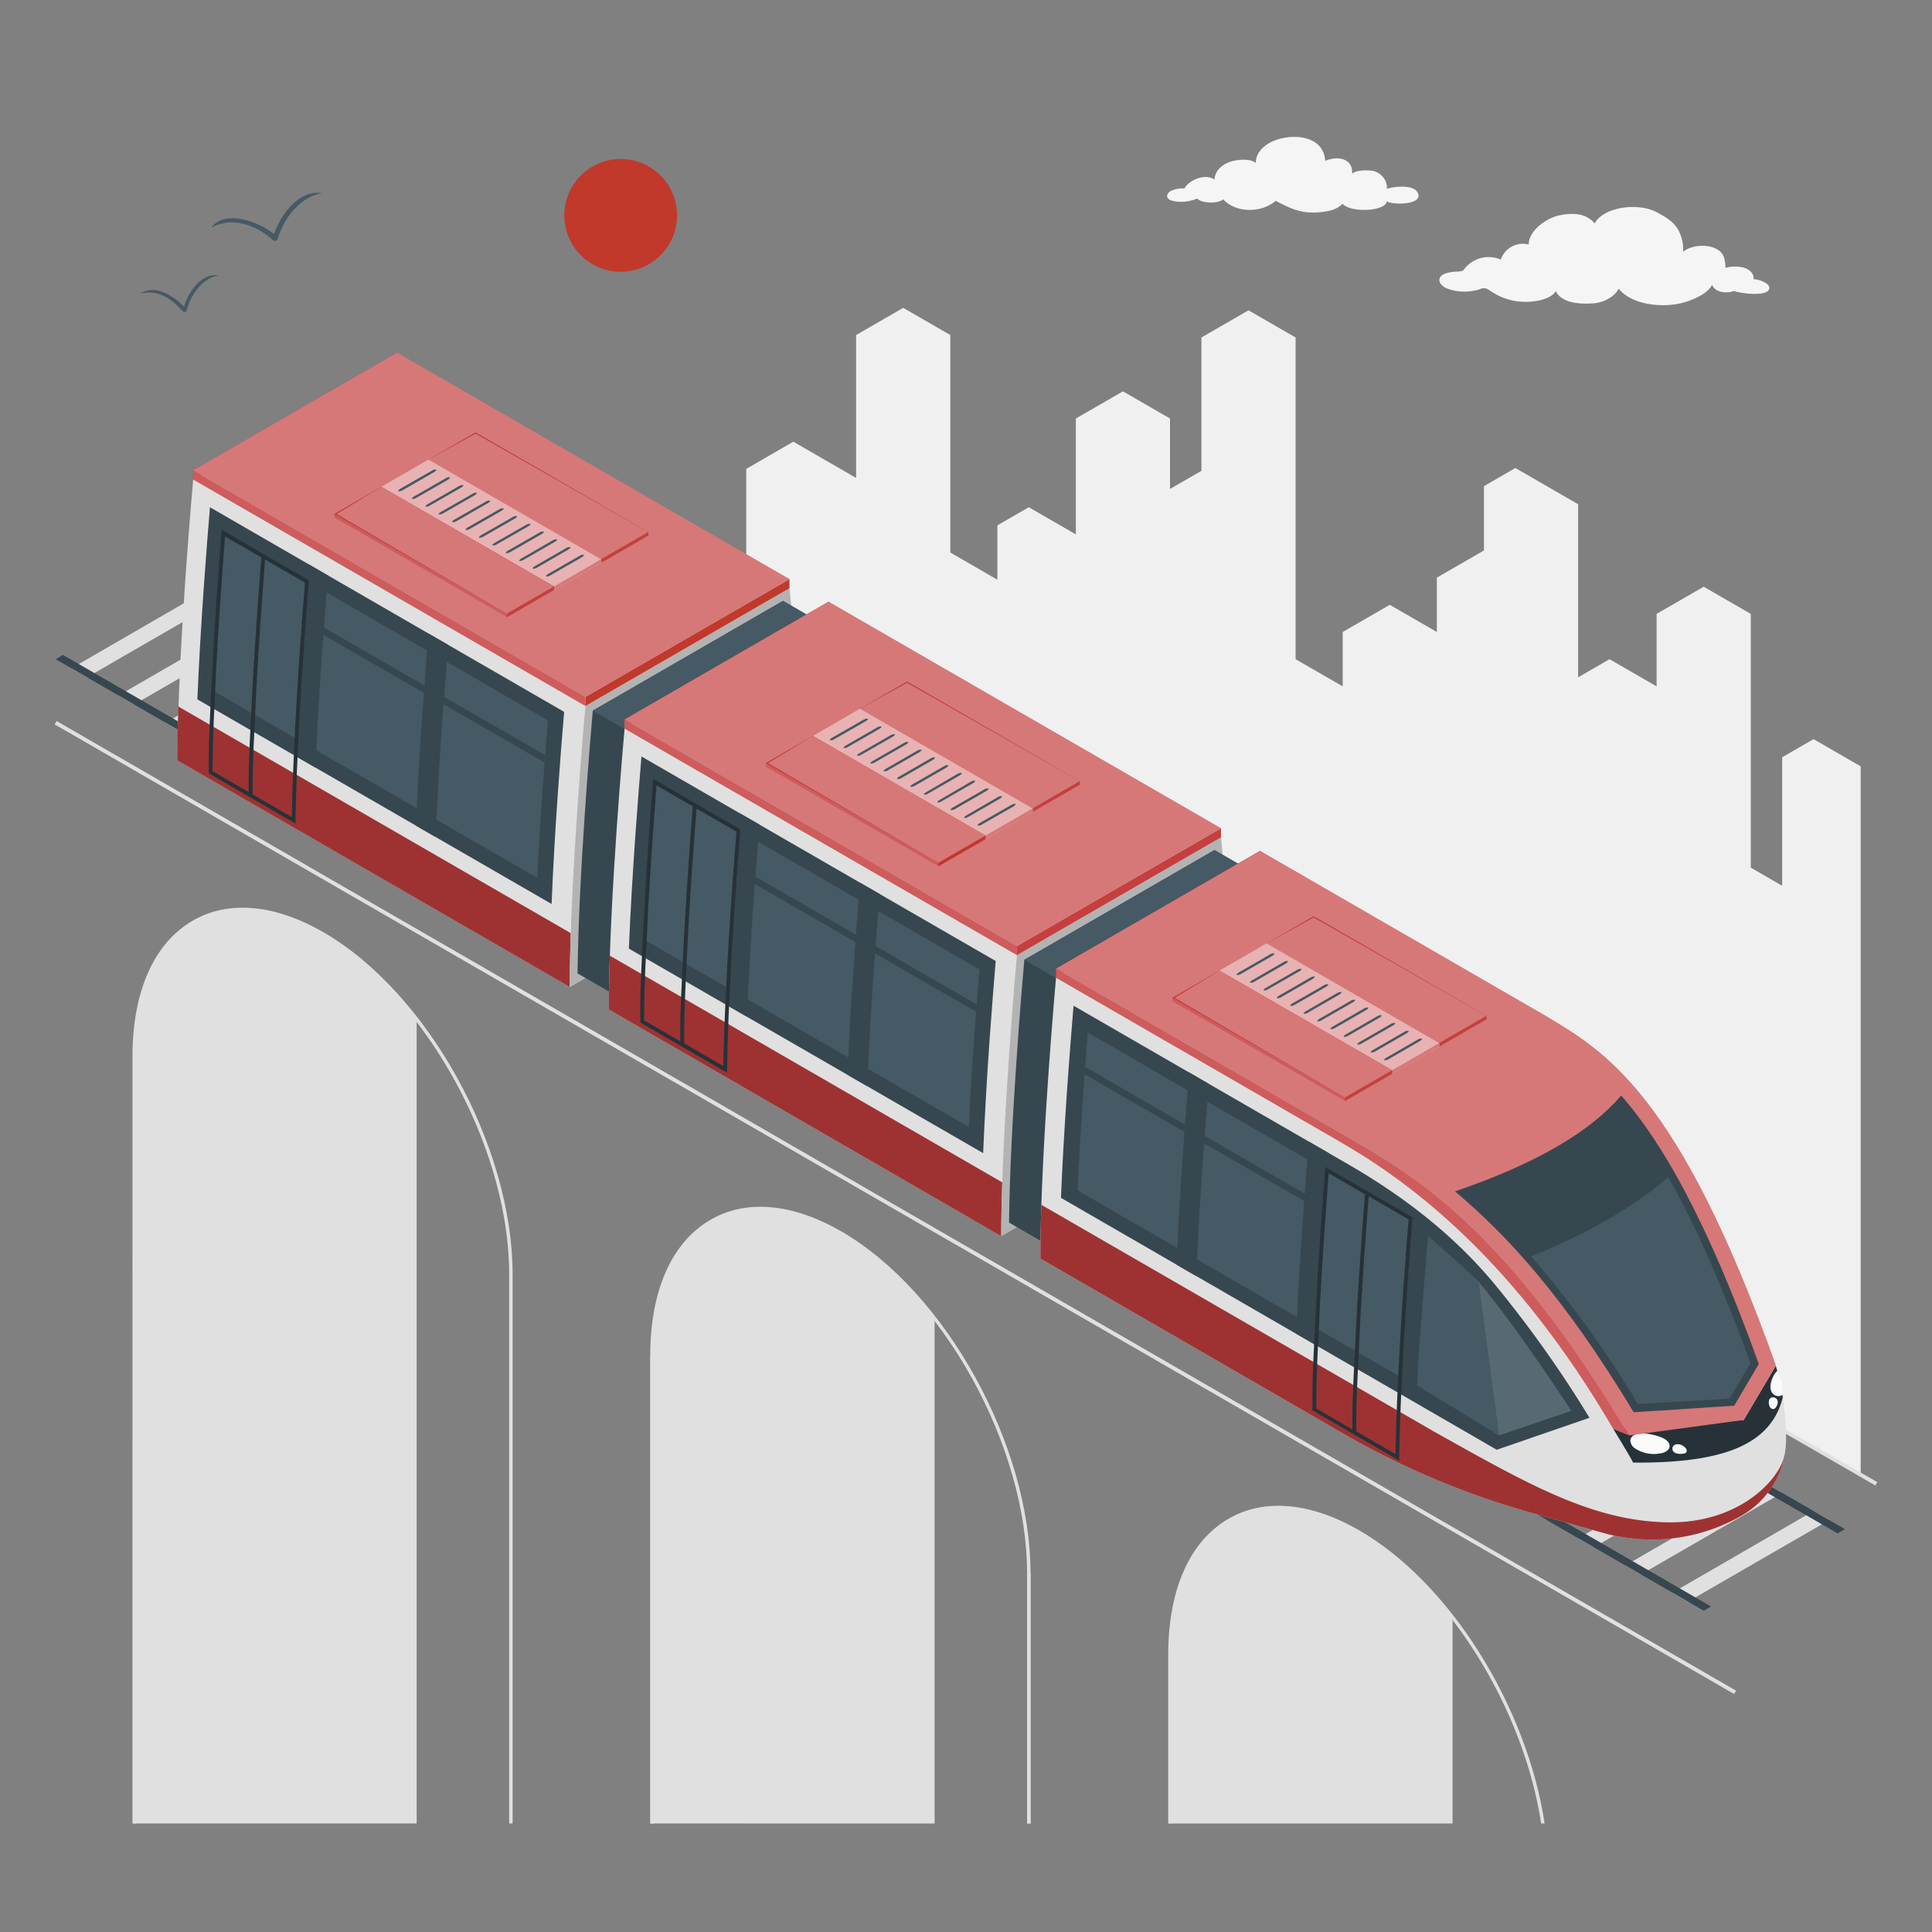 <svg xmlns="http://www.w3.org/2000/svg" viewBox="0 0 500 500"><rect x="0" y="0" width="500" height="500" fill="#808080" stroke="none"/><g id="freepik--City--inject-4"><polygon id="freepik--city--inject-4" points="469.35 191.29 461.22 195.98 461.22 229.23 453.1 224.54 453.1 158.87 440.91 151.84 428.73 158.87 428.73 177.63 416.54 170.6 408.42 175.29 408.42 130.5 392.17 121.12 384.05 125.81 384.05 142.45 371.86 149.49 371.86 163.56 359.67 156.53 347.49 163.56 347.49 177.63 335.3 170.6 335.3 87.34 323.11 80.31 310.93 87.34 310.93 121.85 302.8 126.54 302.8 108.31 290.62 101.28 278.43 108.31 278.43 138.3 266.25 131.27 258.12 135.96 258.12 150.03 245.94 142.99 245.94 86.71 233.75 79.67 221.56 86.71 221.56 123.69 205.31 114.31 193.13 121.35 193.13 215.16 481.54 381.67 481.54 198.33 469.35 191.29" style="fill:#f0f0f0"></polygon></g><g id="freepik--Bridge--inject-4"><g id="freepik--train-tracks--inject-4"><rect x="267.78" y="7.6" width="1" height="501.88" transform="translate(-89.77 361.61) rotate(-60)" style="fill:#e0e0e0"></rect><polygon points="436.86 414.5 473.41 393.39 469.34 391.05 432.83 412.18 436.86 414.5" style="fill:#e0e0e0"></polygon><polygon points="424.67 407.46 461.22 386.36 457.16 384.01 420.64 405.14 424.67 407.46" style="fill:#e0e0e0"></polygon><polygon points="412.48 400.43 449.03 379.32 444.97 376.98 408.46 398.11 412.48 400.43" style="fill:#e0e0e0"></polygon><polygon points="400.3 393.39 436.85 372.29 432.78 369.94 396.27 391.07 400.3 393.39" style="fill:#e0e0e0"></polygon><polygon points="388.11 386.36 424.66 365.25 420.6 362.9 384.08 384.03 388.11 386.36" style="fill:#e0e0e0"></polygon><polygon points="375.92 379.32 412.47 358.21 408.41 355.87 371.9 377 375.92 379.32" style="fill:#e0e0e0"></polygon><polygon points="363.74 372.29 400.29 351.18 396.22 348.83 359.71 369.96 363.74 372.29" style="fill:#e0e0e0"></polygon><polygon points="351.55 365.25 388.1 344.14 384.04 341.8 347.52 362.93 351.55 365.25" style="fill:#e0e0e0"></polygon><polygon points="339.36 358.21 375.91 337.11 371.85 334.76 335.34 355.89 339.36 358.21" style="fill:#e0e0e0"></polygon><polygon points="327.18 351.18 363.73 330.07 359.67 327.73 323.15 348.86 327.18 351.18" style="fill:#e0e0e0"></polygon><polygon points="314.99 344.14 351.54 323.04 347.48 320.69 310.96 341.82 314.99 344.14" style="fill:#e0e0e0"></polygon><polygon points="302.8 337.11 339.35 316 335.29 313.65 298.78 334.78 302.8 337.11" style="fill:#e0e0e0"></polygon><polygon points="290.62 330.07 327.17 308.96 323.11 306.62 286.59 327.75 290.62 330.07" style="fill:#e0e0e0"></polygon><polygon points="278.43 323.04 314.98 301.93 310.92 299.58 274.4 320.71 278.43 323.04" style="fill:#e0e0e0"></polygon><polygon points="266.24 316 302.79 294.89 298.73 292.55 262.22 313.68 266.24 316" style="fill:#e0e0e0"></polygon><polygon points="254.06 308.96 290.61 287.86 286.55 285.51 250.03 306.64 254.06 308.96" style="fill:#e0e0e0"></polygon><polygon points="241.87 301.93 278.42 280.82 274.36 278.48 237.84 299.61 241.87 301.93" style="fill:#e0e0e0"></polygon><polygon points="229.68 294.89 266.23 273.79 262.17 271.44 225.66 292.57 229.68 294.89" style="fill:#e0e0e0"></polygon><polygon points="217.5 287.86 254.05 266.75 249.99 264.4 213.47 285.53 217.5 287.86" style="fill:#e0e0e0"></polygon><polygon points="205.31 280.82 241.86 259.71 237.8 257.37 201.28 278.5 205.31 280.82" style="fill:#e0e0e0"></polygon><polygon points="193.12 273.79 229.67 252.68 225.61 250.33 189.1 271.46 193.12 273.79" style="fill:#e0e0e0"></polygon><polygon points="180.94 266.75 217.49 245.64 213.43 243.3 176.91 264.43 180.94 266.75" style="fill:#e0e0e0"></polygon><polygon points="168.75 259.71 205.3 238.61 201.24 236.26 164.72 257.39 168.75 259.71" style="fill:#e0e0e0"></polygon><polygon points="156.56 252.68 193.11 231.57 189.05 229.23 152.54 250.36 156.56 252.68" style="fill:#e0e0e0"></polygon><polygon points="144.38 245.64 180.93 224.54 176.87 222.19 140.35 243.32 144.38 245.64" style="fill:#e0e0e0"></polygon><polygon points="132.19 238.61 168.74 217.5 164.68 215.16 128.16 236.28 132.19 238.61" style="fill:#e0e0e0"></polygon><polygon points="120 231.57 156.55 210.47 152.49 208.12 115.98 229.25 120 231.57" style="fill:#e0e0e0"></polygon><polygon points="107.82 224.54 144.37 203.43 140.31 201.08 103.79 222.21 107.82 224.54" style="fill:#e0e0e0"></polygon><polygon points="95.63 217.5 132.18 196.39 128.12 194.05 91.6 215.18 95.63 217.5" style="fill:#e0e0e0"></polygon><polygon points="83.44 210.47 119.99 189.36 115.93 187.01 79.42 208.14 83.44 210.47" style="fill:#e0e0e0"></polygon><polygon points="71.26 203.43 107.81 182.32 103.75 179.98 67.23 201.11 71.26 203.43" style="fill:#e0e0e0"></polygon><polygon points="59.07 196.39 95.62 175.29 91.56 172.94 55.04 194.07 59.07 196.39" style="fill:#e0e0e0"></polygon><polygon points="46.88 189.36 83.43 168.25 79.37 165.91 42.86 187.03 46.88 189.36" style="fill:#e0e0e0"></polygon><polygon points="34.7 182.32 71.25 161.22 67.19 158.87 30.67 180 34.7 182.32" style="fill:#e0e0e0"></polygon><polygon points="22.51 175.29 59.06 154.18 55 151.83 18.48 172.96 22.51 175.29" style="fill:#e0e0e0"></polygon><polygon points="440.92 416.85 14.4 170.6 16.29 169.49 442.82 415.75 440.92 416.85" style="fill:#37474f"></polygon><polygon points="475.57 396.84 49.07 150.6 50.96 149.49 477.47 395.74 475.57 396.84" style="fill:#37474f"></polygon><rect x="231.22" y="61.56" width="1" height="501.88" transform="translate(-154.77 356.93) rotate(-60)" style="fill:#e0e0e0"></rect><path d="M107.83,263.74V471.91H34.72V273.51c0-33.14,21.83-47.4,48.75-31.86C92.34,246.77,100.66,254.5,107.83,263.74Z" style="fill:#e0e0e0"></path><path d="M241.87,471.92V341.14c-7.17-9.24-15.49-17-24.36-22.09-26.92-15.54-48.75-1.28-48.75,31.86v121Z" style="fill:#e0e0e0"></path><path d="M375.92,471.92V418.56c-7.17-9.24-15.49-17-24.36-22.09-26.92-15.54-48.75-1.28-48.75,31.86v43.59Z" style="fill:#e0e0e0"></path><path d="M169.21,471.92v-121c0-16.35,5.54-28.92,15.18-34.49,8.92-5.15,20.61-4.08,32.9,3,26.75,15.44,48.52,54.81,48.52,87.75v64.73h.89V407.19c0-33.22-22-72.94-49-88.53-12.59-7.26-24.58-8.33-33.79-3-10.08,5.81-15.63,18.33-15.63,35.26v121Z" style="fill:#e0e0e0"></path><path d="M303.25,471.92V428.29c0-16.34,5.54-28.91,15.18-34.48,8.93-5.16,20.61-4.08,32.9,3,23.39,13.51,43,45.3,47.52,75.1h.9c-4.56-30.09-24.34-62.22-48-75.87-12.58-7.26-24.59-8.33-33.79-3-10.08,5.82-15.63,18.34-15.63,35.26v43.63Z" style="fill:#e0e0e0"></path><path d="M132.66,329.79V471.91h-.89V329.79c0-21.9-9.62-46.64-23.94-65.3-7.21-9.41-15.61-17.28-24.58-22.45-12.3-7.1-24-8.17-32.9-3-9.65,5.57-15.18,18.14-15.18,34.49v198.4h-.89V273.51c0-16.92,5.55-29.44,15.62-35.26,9.21-5.32,21.21-4.25,33.79,3C110.69,256.86,132.66,296.57,132.66,329.79Z" style="fill:#e0e0e0"></path><rect x="265.81" y="407.19" width="0.89" height="64.72" style="fill:#e0e0e0"></rect><rect x="168.33" y="350.91" width="0.89" height="121.01" style="fill:#e0e0e0"></rect></g></g><g id="freepik--Sun--inject-4"><circle id="freepik--sun--inject-4" cx="160.63" cy="55.74" r="14.59" style="fill:#c0392b"></circle></g><g id="freepik--Birds--inject-4"><g id="freepik--birds--inject-4"><path d="M83.28,50c-5.33-.89-10,4.29-12.41,10.56-4-3.33-12.78-6.37-16.19-1.64,5.29-3,11.7-.66,15.89,3.17.29.23,1.06.43,1.25-.18C74,55,78.63,50.75,83.28,50Z" style="fill:#455a64"></path><path d="M56.59,71.34c-4.07-1-7.88,4-8.94,8-2.89-2.82-7.53-5.9-11.37-3.34,4.72-1.15,8,1.29,11,4.51.21.2.86.42,1-.06C49.41,75.78,53,71.63,56.59,71.34Z" style="fill:#455a64"></path></g></g><g id="freepik--Clouds--inject-4"><path id="freepik--Cloud--inject-4" d="M325,42.17c0-3.68,4-6.24,8.61-6.67,5.38-.51,9.2,1.89,9.33,6.13,3.52-1.44,7.24-.51,7,3.36.91-1.06,4.34-1,5.57-.73a4.82,4.82,0,0,1,3.07,2.61,3.64,3.64,0,0,1,.32,2c2.05-.67,6.72-1.08,7.89.8,2.08,3.36-6.23,3.46-7.9,2.45-.35,2.61-9.28,3-11.44.63-1.69,1.7-4.11,2.07-6.73,2.23-4.42.26-7.12-1.24-10.57-3-3.74,3.17-10.22,3.23-13.6-.4-.86.81-3.23,1.06-5.13.61-1.25-.3-1.54-.83-1.54-.83a11,11,0,0,1-2.29.69c-2.45.51-7,0-5.09-2.24.65-.75,3-1.22,4-1,1.07-2.1,5.36-4.09,7.82-2.32.09-2.54,2.42-4.53,5.69-5C321.15,41.28,323.79,41.13,325,42.17Z" style="fill:#f5f5f5"></path><path id="freepik--cloud--inject-4" d="M373.88,70.85a10,10,0,0,1,3.32-.55c1.08-.06,1.42-.27,1.63-.49a7.92,7.92,0,0,1,9.56-2.63,6.07,6.07,0,0,1,7.24-3.9c-.05-3.35,4.29-6.85,8.13-7.59s6.89-.32,8.94,2.14c2.33-4.34,11.15-5.4,15.86-3,2.71,1.39,5,2.8,6.1,5.33a10.55,10.55,0,0,1,.93,5c1.89-1.6,5.61-2,8.07-1,2.65,1.08,2.81,3.1,2.9,5.15a9.27,9.27,0,0,1,4.87,0c1.67.53,2.62,1.87,2.37,2.94,1.33,0,4.48,1.09,4.09,2.49-.44,1.57-4.06,1.33-5.42,1.26a25.84,25.84,0,0,1-3.77-.67,5.93,5.93,0,0,1-2,.33c-2.31-.06-3.26-1.07-3.62-1.93-1.17,2.35-5.21,4.07-8.06,4.74-5.36,1.26-12.89.28-16.1-3.77a5.85,5.85,0,0,1-1.62,1.91,9.24,9.24,0,0,1-5,1.9c-2.19.16-8.08.33-9.66-3.19-1.22,2.29-6.48,3.25-10.44,2.6a16.31,16.31,0,0,1-4.43-1.43A26.15,26.15,0,0,1,385.27,75a2.15,2.15,0,0,0-2.18-.19,13,13,0,0,1-8.69-.18C372.2,73.63,371.77,71.75,373.88,70.85Z" style="fill:#f5f5f5"></path></g><g id="freepik--Train--inject-4"><g id="freepik--train--inject-4"><path d="M47.92,193.31c.27-25.34,3.37-61.48,3.94-68l49.22-28.41c.92,9.72,3.66,40.47,3.75,63.57Z" style="fill:#455a64"></path><path d="M204.32,152.22,102.77,93.59,50,124.08s-4.06,44.56-4.06,72.7l101.55,58.63,60.93-35.18C208.38,192.09,204.32,152.22,204.32,152.22Z" style="fill:#e0e0e0"></path><path d="M147.71,241.5c-.16,4.88-.26,9.59-.26,13.91L45.9,196.78c0-4.32.1-9,.26-13.92Z" style="fill:#C53F3F"></path><path d="M147.71,241.5c-.16,4.88-.26,9.59-.26,13.91L45.9,196.78c0-4.32.1-9,.26-13.92Z" style="opacity:0.2"></path><path d="M151.51,182.71l52.81-30.49s4.06,39.87,4.06,68l-60.93,35.18C147.45,227.27,151.51,182.71,151.51,182.71Z" style="fill:#e0e0e0"></path><path d="M151.51,182.71l52.81-30.49s4.06,39.87,4.06,68l-60.93,35.18C147.45,227.27,151.51,182.71,151.51,182.71Z" style="opacity:0.2"></path><polygon points="151.51 182.71 151.51 180.36 204.32 149.88 204.32 152.22 151.51 182.71" style="fill:#c0392b"></polygon><polygon points="49.96 124.08 49.96 121.73 102.77 91.25 102.77 93.59 49.96 124.08" style="fill:#C53F3F"></polygon><polygon points="151.51 180.36 49.96 121.73 102.77 91.25 204.32 149.88 151.51 180.36" style="fill:#C53F3F"></polygon><polygon points="151.51 180.36 49.96 121.73 102.77 91.25 204.32 149.88 151.51 180.36" style="fill:#fff;opacity:0.3"></polygon><polygon points="151.51 180.36 151.51 182.71 49.96 124.08 49.96 121.73 151.51 180.36" style="fill:#C53F3F"></polygon><polygon points="151.51 180.36 151.51 182.71 49.96 124.08 49.96 121.73 151.51 180.36" style="fill:#fff;opacity:0.15"></polygon><path d="M146,184.23c-.77,9-2.46,30.1-3.25,49.72L51.08,181c.82-19.84,2.53-41.12,3.26-49.72Z" style="fill:#37474f"></path><path d="M55.18,178.77c.68-15.23,1.84-31,2.63-40.85l84,48.5c-.7,8.42-2,24.46-2.75,40.77Z" style="fill:#455a64"></path><path d="M76.55,195.72l5.1,2.94c.81-19.76,2.51-41,3.25-49.71L79.81,146C79.07,154.71,77.36,175.94,76.55,195.72Z" style="fill:#37474f"></path><path d="M107.65,213.68l5.09,2.94c.81-19.77,2.52-41,3.26-49.72L110.91,164C110.17,172.67,108.46,193.9,107.65,213.68Z" style="fill:#37474f"></path><polygon points="82.46 161.6 82.46 163.6 143.39 198.78 143.39 196.78 82.46 161.6" style="fill:#37474f"></polygon><path d="M57.38,137.09l-.07.79c-.67,8.43-1.92,25-2.63,40.87-.69,12.9-.67,16-.65,19.3,0,.58,0,1.16,0,1.81v.28l22.45,13v-.85c0-.1.14-9.87.75-21,.7-14.91,1.85-30.41,2.69-40.79l0-.31Zm-2.35,61c0-3.28,0-6.37.65-19.25h0c.69-15.41,1.88-31.4,2.57-40l9.38,5.42C67,152.69,65.72,169,65,184.72c-.69,12.91-.67,16-.65,19.3,0,.31,0,.63,0,.95L55,199.57C55,199,55,198.54,55,198.05Zm21.22-6.86c-.5,9.29-.68,17.61-.73,20.23l-10.14-5.87c0-.53,0-1,0-1.53,0-3.28,0-6.37.65-19.26.69-15.43,1.88-31.41,2.57-40l10.33,6C78.08,161.07,76.94,176.42,76.25,191.19Z" style="fill:#263238"></path><polygon points="167.76 137.71 123.08 111.91 110.89 118.95 110.89 119.83 155.57 145.63 167.76 138.59 167.76 137.71" style="fill:#C53F3F"></polygon><polygon points="110.89 118.95 155.57 144.75 167.76 137.71 123.08 111.91 110.89 118.95" style="fill:#C53F3F"></polygon><polygon points="110.89 118.95 155.57 144.75 167.76 137.71 123.08 112.23 110.89 118.95" style="fill:#fff;opacity:0.3"></polygon><polygon points="110.89 118.95 155.57 144.75 155.57 145.63 110.89 119.83 110.89 118.95" style="opacity:0.15"></polygon><polygon points="155.57 144.75 167.76 137.71 167.76 138.59 155.57 145.63 155.57 144.75" style="fill:#C53F3F"></polygon><polygon points="155.57 144.76 110.89 118.96 98.71 126 98.71 128.34 143.39 152.67 155.57 145.64 155.57 144.76" style="fill:#ebebeb"></polygon><polygon points="98.71 126 143.39 151.8 155.57 144.76 110.89 118.96 98.71 126" style="fill:#C53F3F"></polygon><polygon points="98.71 126 143.39 151.8 155.57 144.76 110.89 118.96 98.71 126" style="fill:#fff;opacity:0.6"></polygon><polygon points="143.39 151.8 155.57 144.76 155.57 145.64 143.39 152.67 143.39 151.8" style="fill:#C53F3F"></polygon><polygon points="143.39 151.8 155.57 144.76 155.57 145.64 143.39 152.67 143.39 151.8" style="fill:#fff;opacity:0.3"></polygon><polygon points="143.39 151.78 98.7 125.99 86.52 133.02 86.52 133.9 131.2 159.7 143.39 152.66 143.39 151.78" style="fill:#C53F3F"></polygon><polygon points="86.52 133.02 131.2 158.82 143.39 151.78 98.7 125.99 86.52 133.02" style="fill:#C53F3F"></polygon><polygon points="87.15 133.02 131.2 158.82 143.39 151.78 98.7 125.99 87.15 133.02" style="fill:#fff;opacity:0.3"></polygon><polygon points="86.52 133.02 131.2 158.82 131.2 159.7 86.52 133.9 86.52 133.02" style="fill:#fff;opacity:0.15"></polygon><polygon points="131.2 158.82 143.39 151.78 143.39 152.66 131.2 159.7 131.2 158.82" style="fill:#C53F3F"></polygon><path d="M142.55,148.84l7.95-4.58c.48-.28.73-.58.56-.68a1.77,1.77,0,0,0-1.18.33l-7.95,4.58c-.48.28-.73.58-.55.68S142.08,149.12,142.55,148.84Z" style="fill:#455a64"></path><path d="M139.08,146.84l7.95-4.58c.48-.28.73-.58.56-.68a1.74,1.74,0,0,0-1.18.32l-7.95,4.59c-.48.27-.73.57-.56.67A1.69,1.69,0,0,0,139.08,146.84Z" style="fill:#455a64"></path><path d="M135.61,144.83l7.95-4.58c.48-.28.73-.58.55-.68a1.78,1.78,0,0,0-1.18.33L135,144.48c-.48.28-.73.58-.56.68A1.77,1.77,0,0,0,135.61,144.83Z" style="fill:#455a64"></path><path d="M132.14,142.83l8-4.59c.48-.27.73-.57.55-.67a1.7,1.7,0,0,0-1.18.32l-8,4.58c-.47.28-.72.58-.55.68S131.66,143.1,132.14,142.83Z" style="fill:#455a64"></path><path d="M128.67,140.82l8-4.58c.48-.28.72-.58.55-.68s-.7.05-1.18.33l-8,4.58c-.48.28-.72.58-.55.68A1.78,1.78,0,0,0,128.67,140.82Z" style="fill:#455a64"></path><path d="M125.2,138.82l8-4.59c.48-.27.72-.58.55-.67a1.7,1.7,0,0,0-1.18.32l-8,4.58c-.48.28-.73.58-.55.68S124.72,139.09,125.2,138.82Z" style="fill:#455a64"></path><path d="M121.73,136.81l8-4.58c.47-.28.72-.58.55-.68a1.75,1.75,0,0,0-1.18.32l-8,4.59c-.48.27-.73.58-.55.67A1.7,1.7,0,0,0,121.73,136.81Z" style="fill:#455a64"></path><path d="M118.25,134.81l8-4.59c.48-.27.73-.58.56-.67a1.69,1.69,0,0,0-1.18.32l-8,4.58c-.48.28-.73.58-.56.68A1.74,1.74,0,0,0,118.25,134.81Z" style="fill:#455a64"></path><path d="M114.78,132.8l8-4.58c.48-.28.73-.58.55-.68s-.7,0-1.17.32l-8,4.59c-.48.27-.73.58-.56.67A1.69,1.69,0,0,0,114.78,132.8Z" style="fill:#455a64"></path><path d="M111.31,130.8l8-4.59c.48-.27.73-.58.55-.67a1.7,1.7,0,0,0-1.18.32l-7.95,4.58c-.47.28-.72.58-.55.68S110.83,131.07,111.31,130.8Z" style="fill:#455a64"></path><path d="M107.84,128.79l8-4.58c.48-.28.72-.58.55-.68s-.7,0-1.18.32l-8,4.59c-.48.27-.72.58-.55.67A1.7,1.7,0,0,0,107.84,128.79Z" style="fill:#455a64"></path><path d="M104.37,126.78l7.95-4.58c.48-.28.72-.58.55-.68a1.78,1.78,0,0,0-1.18.33l-8,4.58c-.48.28-.73.58-.55.68S103.89,127.06,104.37,126.78Z" style="fill:#455a64"></path><path d="M216.5,224.93c-.09-23.1-2.83-53.85-3.75-63.57l-10.12-5.85-49.22,28.41c-.57,6.54-3.67,42.68-3.94,68l10.12,5.84Z" style="fill:#37474f"></path><polygon points="153.41 183.92 163.53 189.77 212.75 161.36 202.63 155.51 153.41 183.92" style="fill:#455a64"></polygon><path d="M159.59,257.78c.28-25.33,3.37-61.47,3.95-68l49.21-28.41c.92,9.72,3.66,40.47,3.75,63.57Z" style="fill:#263238"></path><path d="M159.59,257.78c.28-25.33,3.37-61.47,3.95-68l49.21-28.42c.92,9.73,3.66,40.48,3.75,63.58Z" style="fill:#455a64"></path><path d="M316,216.7,214.44,158.07l-52.8,30.49s-4.07,44.56-4.07,72.7l101.55,58.63,60.93-35.18C320.05,256.57,316,216.7,316,216.7Z" style="fill:#e0e0e0"></path><path d="M259.38,306c-.16,4.88-.26,9.59-.26,13.91L157.57,261.26c0-4.32.1-9,.26-13.92Z" style="fill:#C53F3F"></path><path d="M259.38,306c-.16,4.88-.26,9.59-.26,13.91L157.57,261.26c0-4.32.1-9,.26-13.92Z" style="opacity:0.2"></path><path d="M263.18,247.19,316,216.7s4.06,39.87,4.06,68l-60.93,35.18C259.12,291.75,263.18,247.19,263.18,247.19Z" style="fill:#e0e0e0"></path><path d="M263.18,247.19,316,216.7s4.06,39.87,4.06,68l-60.93,35.18C259.12,291.75,263.18,247.19,263.18,247.19Z" style="opacity:0.2"></path><polygon points="263.19 247.19 263.19 244.84 315.99 214.35 315.99 216.7 263.19 247.19" style="fill:#C53F3F"></polygon><polygon points="161.63 188.56 161.63 186.21 214.44 155.72 214.44 158.07 161.63 188.56" style="fill:#C53F3F"></polygon><polygon points="263.19 244.84 161.63 186.21 214.44 155.72 315.99 214.35 263.19 244.84" style="fill:#C53F3F"></polygon><polygon points="263.19 244.84 161.63 186.21 214.44 155.72 315.99 214.35 263.19 244.84" style="fill:#fff;opacity:0.3"></polygon><polygon points="263.19 244.84 263.19 247.19 161.63 188.56 161.63 186.21 263.19 244.84" style="fill:#C53F3F"></polygon><polygon points="263.19 244.84 263.19 247.19 161.63 188.56 161.63 186.21 263.19 244.84" style="fill:#fff;opacity:0.15"></polygon><path d="M257.69,248.71c-.77,9-2.46,30.1-3.25,49.72L162.75,245.5c.82-19.84,2.53-41.12,3.26-49.72Z" style="fill:#37474f"></path><path d="M166.85,243.25c.68-15.23,1.85-31,2.63-40.85l84,48.5c-.7,8.42-2,24.46-2.75,40.77Z" style="fill:#455a64"></path><path d="M188.22,260.2l5.1,2.94c.81-19.77,2.51-41,3.26-49.72l-5.1-2.94C190.74,219.19,189,240.42,188.22,260.2Z" style="fill:#37474f"></path><path d="M219.32,278.16l5.1,2.94c.81-19.77,2.51-41,3.26-49.72l-5.1-2.94C221.84,237.14,220.13,258.37,219.32,278.16Z" style="fill:#37474f"></path><polygon points="194.13 226.08 194.13 228.08 255.06 263.25 255.06 261.26 194.13 226.08" style="fill:#37474f"></polygon><path d="M169.05,201.57l-.06.79c-.68,8.43-1.92,24.95-2.64,40.86-.68,12.91-.66,16-.64,19.31v2.09l22.45,13,0-.86c0-.09.14-9.86.74-21,.7-14.91,1.85-30.41,2.69-40.79l0-.32Zm-2.34,60.95c0-3.27,0-6.37.64-19.25h0c.69-15.41,1.88-31.4,2.57-40l9.38,5.41c-.68,8.52-1.9,24.83-2.61,40.55-.68,12.91-.66,16-.64,19.31v.95l-9.34-5.4Zm21.22-6.85c-.51,9.29-.69,17.61-.74,20.23L177.05,270V268.5c0-3.28,0-6.37.64-19.26.69-15.43,1.88-31.41,2.57-40l10.33,6C189.75,225.55,188.62,240.9,187.93,255.67Z" style="fill:#263238"></path><polygon points="279.43 202.19 234.75 176.39 222.56 183.43 222.56 184.31 267.25 210.1 279.43 203.07 279.43 202.19" style="fill:#C53F3F"></polygon><polygon points="222.56 183.43 267.25 209.23 279.43 202.19 234.75 176.39 222.56 183.43" style="fill:#C53F3F"></polygon><polygon points="222.56 183.43 267.25 209.23 279.43 202.19 234.75 176.71 222.56 183.43" style="fill:#fff;opacity:0.3"></polygon><polygon points="222.56 183.43 267.25 209.23 267.25 210.1 222.56 184.31 222.56 183.43" style="opacity:0.15"></polygon><polygon points="267.25 209.23 279.43 202.19 279.43 203.07 267.25 210.1 267.25 209.23" style="fill:#C53F3F"></polygon><polygon points="267.25 209.24 222.56 183.44 210.38 190.48 210.38 192.82 255.06 217.15 267.25 210.12 267.25 209.24" style="fill:#ebebeb"></polygon><polygon points="210.38 190.48 255.06 216.27 267.25 209.24 222.56 183.44 210.38 190.48" style="fill:#C53F3F"></polygon><polygon points="210.38 190.48 255.06 216.27 267.25 209.24 222.56 183.44 210.38 190.48" style="fill:#fff;opacity:0.6"></polygon><polygon points="255.06 216.27 267.25 209.24 267.25 210.12 255.06 217.15 255.06 216.27" style="fill:#C53F3F"></polygon><polygon points="255.06 216.27 267.25 209.24 267.25 210.12 255.06 217.15 255.06 216.27" style="fill:#fff;opacity:0.3"></polygon><polygon points="255.06 216.26 210.38 190.46 198.19 197.5 198.19 198.38 242.87 224.18 255.06 217.14 255.06 216.26" style="fill:#C53F3F"></polygon><polygon points="198.19 197.5 242.87 223.3 255.06 216.26 210.38 190.46 198.19 197.5" style="fill:#C53F3F"></polygon><polygon points="198.82 197.5 242.87 223.3 255.06 216.26 210.38 190.46 198.82 197.5" style="fill:#fff;opacity:0.3"></polygon><polygon points="198.19 197.5 242.87 223.3 242.87 224.18 198.19 198.38 198.19 197.5" style="fill:#fff;opacity:0.15"></polygon><polygon points="242.87 223.3 255.06 216.26 255.06 217.14 242.87 224.18 242.87 223.3" style="fill:#c0392b"></polygon><path d="M254.23,213.32l8-4.58c.48-.28.72-.58.55-.68s-.7.05-1.18.32l-8,4.59c-.48.27-.72.58-.55.68A1.78,1.78,0,0,0,254.23,213.32Z" style="fill:#455a64"></path><path d="M250.76,211.32l7.95-4.59c.47-.27.72-.58.55-.67a1.7,1.7,0,0,0-1.18.32L250.13,211c-.48.28-.73.58-.55.68S250.28,211.59,250.76,211.32Z" style="fill:#455a64"></path><path d="M247.28,209.31l7.95-4.58c.48-.28.73-.58.56-.68a1.75,1.75,0,0,0-1.18.32l-8,4.59c-.48.27-.73.58-.56.67A1.68,1.68,0,0,0,247.28,209.31Z" style="fill:#455a64"></path><path d="M243.81,207.31l7.95-4.59c.48-.27.73-.58.56-.67a1.68,1.68,0,0,0-1.18.32L243.19,207c-.48.28-.73.58-.56.68A1.75,1.75,0,0,0,243.81,207.31Z" style="fill:#455a64"></path><path d="M240.34,205.3l7.95-4.58c.48-.28.73-.58.55-.68s-.7.05-1.18.32L239.71,205c-.47.27-.72.58-.55.67A1.7,1.7,0,0,0,240.34,205.3Z" style="fill:#455a64"></path><path d="M236.87,203.29l7.95-4.58c.48-.28.73-.58.55-.68a1.78,1.78,0,0,0-1.18.33l-7.95,4.58c-.48.28-.72.58-.55.68S236.39,203.57,236.87,203.29Z" style="fill:#455a64"></path><path d="M233.4,201.29l7.95-4.58c.48-.28.72-.58.55-.68s-.7.05-1.18.32l-7.95,4.59c-.48.27-.72.57-.55.67A1.7,1.7,0,0,0,233.4,201.29Z" style="fill:#455a64"></path><path d="M229.93,199.28l7.95-4.58c.47-.28.72-.58.55-.68a1.78,1.78,0,0,0-1.18.33l-7.95,4.58c-.48.28-.73.58-.55.68A1.78,1.78,0,0,0,229.93,199.28Z" style="fill:#455a64"></path><path d="M226.45,197.28l8-4.59c.48-.27.73-.57.56-.67a1.75,1.75,0,0,0-1.18.32l-7.95,4.59c-.48.27-.73.57-.55.67S226,197.55,226.45,197.28Z" style="fill:#455a64"></path><path d="M223,195.27l8-4.58c.48-.28.73-.58.56-.68a1.76,1.76,0,0,0-1.18.33l-7.95,4.58c-.48.28-.73.58-.56.68A1.77,1.77,0,0,0,223,195.27Z" style="fill:#455a64"></path><path d="M219.51,193.27l8-4.59c.48-.27.73-.58.55-.67a1.7,1.7,0,0,0-1.18.32l-7.94,4.58c-.48.28-.73.58-.56.68A1.75,1.75,0,0,0,219.51,193.27Z" style="fill:#455a64"></path><path d="M216,191.26l8-4.58c.48-.28.73-.58.55-.68s-.7.05-1.18.32l-8,4.59c-.47.27-.72.58-.55.68A1.78,1.78,0,0,0,216,191.26Z" style="fill:#455a64"></path><path d="M328.17,289.41c-.09-23.1-2.82-53.85-3.75-63.58L314.3,220,265.09,248.4c-.58,6.54-3.67,42.68-3.95,68l10.12,5.85Z" style="fill:#37474f"></path><polygon points="265.09 248.4 275.21 254.25 324.42 225.83 314.3 219.99 265.09 248.4" style="fill:#455a64"></polygon><path d="M271.26,322.26c.28-25.33,3.37-61.47,3.95-68l49.21-28.42c.93,9.73,3.66,40.48,3.75,63.58Z" style="fill:#263238"></path><path d="M271.27,322.26c.27-25.33,3.36-61.47,3.94-68l49.21-28.42c.93,9.73,3.66,40.48,3.75,63.58Z" style="fill:#455a64"></path><path d="M462.23,372.35h0a69.22,69.22,0,0,0-6.17-28.54L442.11,313a108.91,108.91,0,0,0-44.75-49.36l-71.25-41.13L273.31,253s-4.06,44.56-4.06,72.7L347.61,371a212,212,0,0,0,49,20.59l18.31,5.12a46.65,46.65,0,0,0,35.9-4.53h0A22.88,22.88,0,0,0,462.23,372.35Z" style="fill:#e0e0e0"></path><path d="M461.38,361.63a69.67,69.67,0,0,0-1.8-8.17l-8.32,14.06-33.72,2.33s4.07,6.63,5.11,8.67C446,378.7,458.3,373.92,461.38,361.63Z" style="fill:#263238"></path><path d="M421.93,372.77a2.66,2.66,0,0,0,1.09,2,9,9,0,0,0,6.83,1.34c1-.17,2.13-.73,2.23-1.74.21-2.19-3.91-3-5.41-3.27S422.18,370.74,421.93,372.77Z" style="fill:#fafafa"></path><path d="M435.68,376.2c.46-.08.67-.22.77-.4a.94.94,0,0,0-.2-1,2.61,2.61,0,0,0-2.51-1,1.11,1.11,0,0,0-.9,1.29C433,376.27,434.68,376.38,435.68,376.2Z" style="fill:#fafafa"></path><path d="M461.29,361a1.92,1.92,0,0,1-2.16-.05c-1.76-1.3-.6-4-.12-4.93a4.7,4.7,0,0,1,.95-1.25C461.3,356.69,461.38,359.4,461.29,361Z" style="fill:#fafafa"></path><path d="M459.54,364.28a.81.81,0,0,1-1.08.27,1.36,1.36,0,0,1-.58-.81c-.2-.83-.18-1.57.36-1.95a1.19,1.19,0,0,1,1.38.12C460.45,362.49,460,363.75,459.54,364.28Z" style="fill:#fafafa"></path><path d="M461.86,376.39c-.86,5.86-11.23,18-30.48,17.59s-35.53-9.61-60.32-23.52L269.51,311.82s0,0,0,0c-.16,4.87-.25,9.57-.25,13.89L347.61,371a212,212,0,0,0,49,20.59l18.31,5.12a46.69,46.69,0,0,0,35.9-4.53h0a22.89,22.89,0,0,0,11.07-15.77Z" style="fill:#C53F3F"></path><path d="M461.86,376.39c-.86,5.86-11.23,18-30.48,17.59s-35.53-9.61-60.32-23.52L269.51,311.82s0,0,0,0c-.16,4.87-.25,9.57-.25,13.89L347.61,371a212,212,0,0,0,49,20.59l18.31,5.12a46.69,46.69,0,0,0,35.9-4.53h0a22.89,22.89,0,0,0,11.07-15.77Z" style="opacity:0.2"></path><polygon points="273.31 253.04 273.31 250.69 326.11 220.2 326.11 222.55 273.31 253.04" style="fill:#C53F3F"></polygon><path d="M399.61,262.66l-73.5-42.46-52.8,30.49,73.5,42.46c18.72,10.77,42.3,23.78,74.8,78.33l29.65-4,8.33-14.07C434.45,282.74,415.28,272,399.61,262.66Z" style="fill:#C53F3F"></path><path d="M399.61,262.66l-73.5-42.46-52.8,30.49,73.5,42.46c18.72,10.77,42.3,23.78,74.8,78.33l29.65-4,8.33-14.07C434.45,282.74,415.28,272,399.61,262.66Z" style="fill:#fff;opacity:0.3"></path><path d="M455.18,353l-6.37,10.79-26,1.71c-18.23-30.19-32.84-45.86-46.25-57.17,21.13-7.22,35.11-15.54,43-24.82C429.88,295.3,441.61,315.24,455.18,353Z" style="fill:#37474f"></path><path d="M453,352.82l-5.4,9.15-23.71,1.4a270.48,270.48,0,0,0-27.62-38.22c13.69-5.56,25.81-12.2,35.49-20.49C438.85,317.19,445.88,333.15,453,352.82Z" style="fill:#455a64"></path><path d="M346.81,293.15v2.35c18.72,10.77,45.29,30.81,70.73,74.35l4.07,1.63C389.11,316.93,365.53,303.92,346.81,293.15Z" style="fill:#C53F3F"></path><path d="M346.81,293.15v2.35c18.72,10.77,45.29,30.81,70.73,74.35l4.07,1.63C389.11,316.93,365.53,303.92,346.81,293.15Z" style="fill:#fff;opacity:0.15"></path><polygon points="346.81 293.15 346.81 295.5 273.31 253.04 273.31 250.69 346.81 293.15" style="fill:#C53F3F"></polygon><polygon points="346.81 293.15 346.81 295.5 273.31 253.04 273.31 250.69 346.81 293.15" style="fill:#fff;opacity:0.15"></polygon><path d="M366.27,363,274.58,310c.82-19.84,2.53-41.12,3.26-49.72l71,41c14.54,8.4,27.75,18.58,38.39,31.58a297.05,297.05,0,0,1,24.12,34.06l-24,8.28Z" style="fill:#37474f"></path><path d="M382.58,331.62s1.12,8,5.36,39.86l18.7-6.36S393.17,344.25,382.58,331.62Z" style="fill:#455a64"></path><path d="M382.58,331.62s1.12,8,5.36,39.86l18.7-6.36S393.17,344.25,382.58,331.62Z" style="fill:#fff;opacity:0.1"></path><path d="M382.58,331.62c-3.38-3.38-13-11.73-13-11.73s-2.52,29.46-2.83,38.68l21.21,12.91Z" style="fill:#455a64"></path><path d="M278.89,308.08c.68-15.23,1.84-31,2.62-40.85l84,48.51c-.71,8.42-2,24.45-2.76,40.77Z" style="fill:#455a64"></path><path d="M335.47,345.18l5.09,2.94c.81-19.77,2.52-41,3.26-49.72l-5.09-2.94C338,304.17,336.28,325.4,335.47,345.18Z" style="fill:#37474f"></path><path d="M304.49,327.31l5.1,2.94c.81-19.76,2.52-41,3.26-49.71l-5.09-3C307,286.3,305.31,307.53,304.49,327.31Z" style="fill:#37474f"></path><polygon points="280.1 275.68 280.1 277.68 341.03 312.86 341.03 310.86 280.1 275.68" style="fill:#37474f"></polygon><path d="M343,302l-.06.78c-.68,8.44-1.92,25-2.63,40.87-.69,12.91-.67,16-.65,19.31,0,.57,0,1.16,0,1.8V365l22.45,13v-.86c0-.1.14-9.86.75-21,.7-14.92,1.85-30.42,2.69-40.8l0-.31Zm-2.34,60.95c0-3.28,0-6.37.65-19.25h0c.69-15.42,1.88-31.41,2.56-40.05l9.39,5.42c-.69,8.52-1.91,24.83-2.61,40.55-.69,12.91-.67,16-.65,19.31,0,.31,0,.62,0,1l-9.34-5.41C340.66,363.91,340.66,363.41,340.65,362.92Zm21.22-6.85c-.51,9.29-.69,17.61-.73,20.23L351,370.43c0-.54,0-1.05,0-1.54,0-3.27,0-6.37.65-19.25.69-15.43,1.88-31.41,2.56-40.05l10.34,6C363.7,325.94,362.56,341.29,361.87,356.07Z" style="fill:#263238"></path><polygon points="384.66 262.92 339.97 237.13 327.79 244.16 327.79 245.04 372.47 270.84 384.66 263.8 384.66 262.92" style="fill:#C53F3F"></polygon><polygon points="327.79 244.16 372.47 269.96 384.66 262.92 339.97 237.13 327.79 244.16" style="fill:#C53F3F"></polygon><polygon points="327.79 244.16 372.47 269.96 384.66 262.92 339.97 237.45 327.79 244.16" style="fill:#fff;opacity:0.3"></polygon><polygon points="327.79 244.16 372.47 269.96 372.47 270.84 327.79 245.04 327.79 244.16" style="opacity:0.15"></polygon><polygon points="372.47 269.96 384.66 262.92 384.66 263.8 372.47 270.84 372.47 269.96" style="fill:#C53F3F"></polygon><polygon points="372.47 269.97 327.79 244.17 315.6 251.21 315.6 253.56 360.28 277.88 372.47 270.85 372.47 269.97" style="fill:#ebebeb"></polygon><polygon points="315.6 251.21 360.28 277.01 372.47 269.97 327.79 244.17 315.6 251.21" style="fill:#C53F3F"></polygon><polygon points="315.6 251.21 360.28 277.01 372.47 269.97 327.79 244.17 315.6 251.21" style="fill:#fff;opacity:0.6"></polygon><polygon points="360.28 277.01 372.47 269.97 372.47 270.85 360.28 277.88 360.28 277.01" style="fill:#C53F3F"></polygon><polygon points="360.28 277.01 372.47 269.97 372.47 270.85 360.28 277.88 360.28 277.01" style="fill:#fff;opacity:0.3"></polygon><polygon points="360.29 277 315.6 251.2 303.42 258.23 303.42 259.11 348.1 284.91 360.29 277.87 360.29 277" style="fill:#C53F3F"></polygon><polygon points="303.42 258.23 348.1 284.03 360.29 277 315.6 251.2 303.42 258.23" style="fill:#C53F3F"></polygon><polygon points="304.04 258.23 348.1 284.03 360.29 277 315.6 251.2 304.04 258.23" style="fill:#fff;opacity:0.3"></polygon><polygon points="303.42 258.23 348.1 284.03 348.1 284.91 303.42 259.11 303.42 258.23" style="fill:#fff;opacity:0.15"></polygon><polygon points="348.1 284.03 360.29 277 360.29 277.87 348.1 284.91 348.1 284.03" style="fill:#C53F3F"></polygon><path d="M359.45,274.06l7.95-4.59c.48-.28.73-.58.55-.68a1.78,1.78,0,0,0-1.18.33l-7.94,4.58c-.48.28-.73.58-.56.68A1.75,1.75,0,0,0,359.45,274.06Z" style="fill:#455a64"></path><path d="M356,272.05l7.95-4.58c.48-.28.73-.58.55-.68s-.7,0-1.18.32l-7.95,4.59c-.47.27-.72.57-.55.67A1.7,1.7,0,0,0,356,272.05Z" style="fill:#455a64"></path><path d="M352.51,270l7.95-4.58c.48-.28.72-.58.55-.68a1.78,1.78,0,0,0-1.18.33l-7.95,4.58c-.48.28-.72.58-.55.68A1.78,1.78,0,0,0,352.51,270Z" style="fill:#455a64"></path><path d="M349,268l7.95-4.59c.48-.27.72-.57.55-.67s-.7.05-1.18.32l-7.95,4.59c-.48.27-.73.57-.55.67S348.56,268.31,349,268Z" style="fill:#455a64"></path><path d="M345.57,266l7.95-4.58c.47-.28.72-.58.55-.68a1.78,1.78,0,0,0-1.18.33l-7.95,4.58c-.48.28-.73.58-.55.68A1.78,1.78,0,0,0,345.57,266Z" style="fill:#455a64"></path><path d="M342.09,264l8-4.59c.48-.27.73-.58.56-.67a1.69,1.69,0,0,0-1.18.32l-7.95,4.58c-.48.28-.73.58-.56.68A1.74,1.74,0,0,0,342.09,264Z" style="fill:#455a64"></path><path d="M338.62,262l7.95-4.58c.48-.28.73-.58.55-.68s-.7.05-1.17.32L338,261.67c-.48.27-.73.58-.56.68A1.77,1.77,0,0,0,338.62,262Z" style="fill:#455a64"></path><path d="M335.15,260l8-4.59c.48-.27.73-.58.55-.67a1.7,1.7,0,0,0-1.18.32l-8,4.58c-.47.28-.72.58-.55.68S334.67,260.29,335.15,260Z" style="fill:#455a64"></path><path d="M331.68,258l7.95-4.58c.48-.28.72-.58.55-.68s-.7.05-1.18.32l-7.95,4.59c-.48.27-.72.58-.55.67A1.7,1.7,0,0,0,331.68,258Z" style="fill:#455a64"></path><path d="M328.21,256l8-4.59c.48-.27.72-.58.55-.67a1.7,1.7,0,0,0-1.18.32l-7.95,4.58c-.48.28-.73.58-.55.68S327.73,256.28,328.21,256Z" style="fill:#455a64"></path><path d="M324.74,254l7.95-4.58c.47-.28.72-.58.55-.68s-.7,0-1.18.32l-7.95,4.59c-.48.27-.73.58-.55.67A1.7,1.7,0,0,0,324.74,254Z" style="fill:#455a64"></path><path d="M321.26,252l7.95-4.59c.48-.27.73-.58.56-.68a1.77,1.77,0,0,0-1.18.33l-7.95,4.58c-.48.28-.73.58-.56.68A1.74,1.74,0,0,0,321.26,252Z" style="fill:#455a64"></path></g></g></svg>
